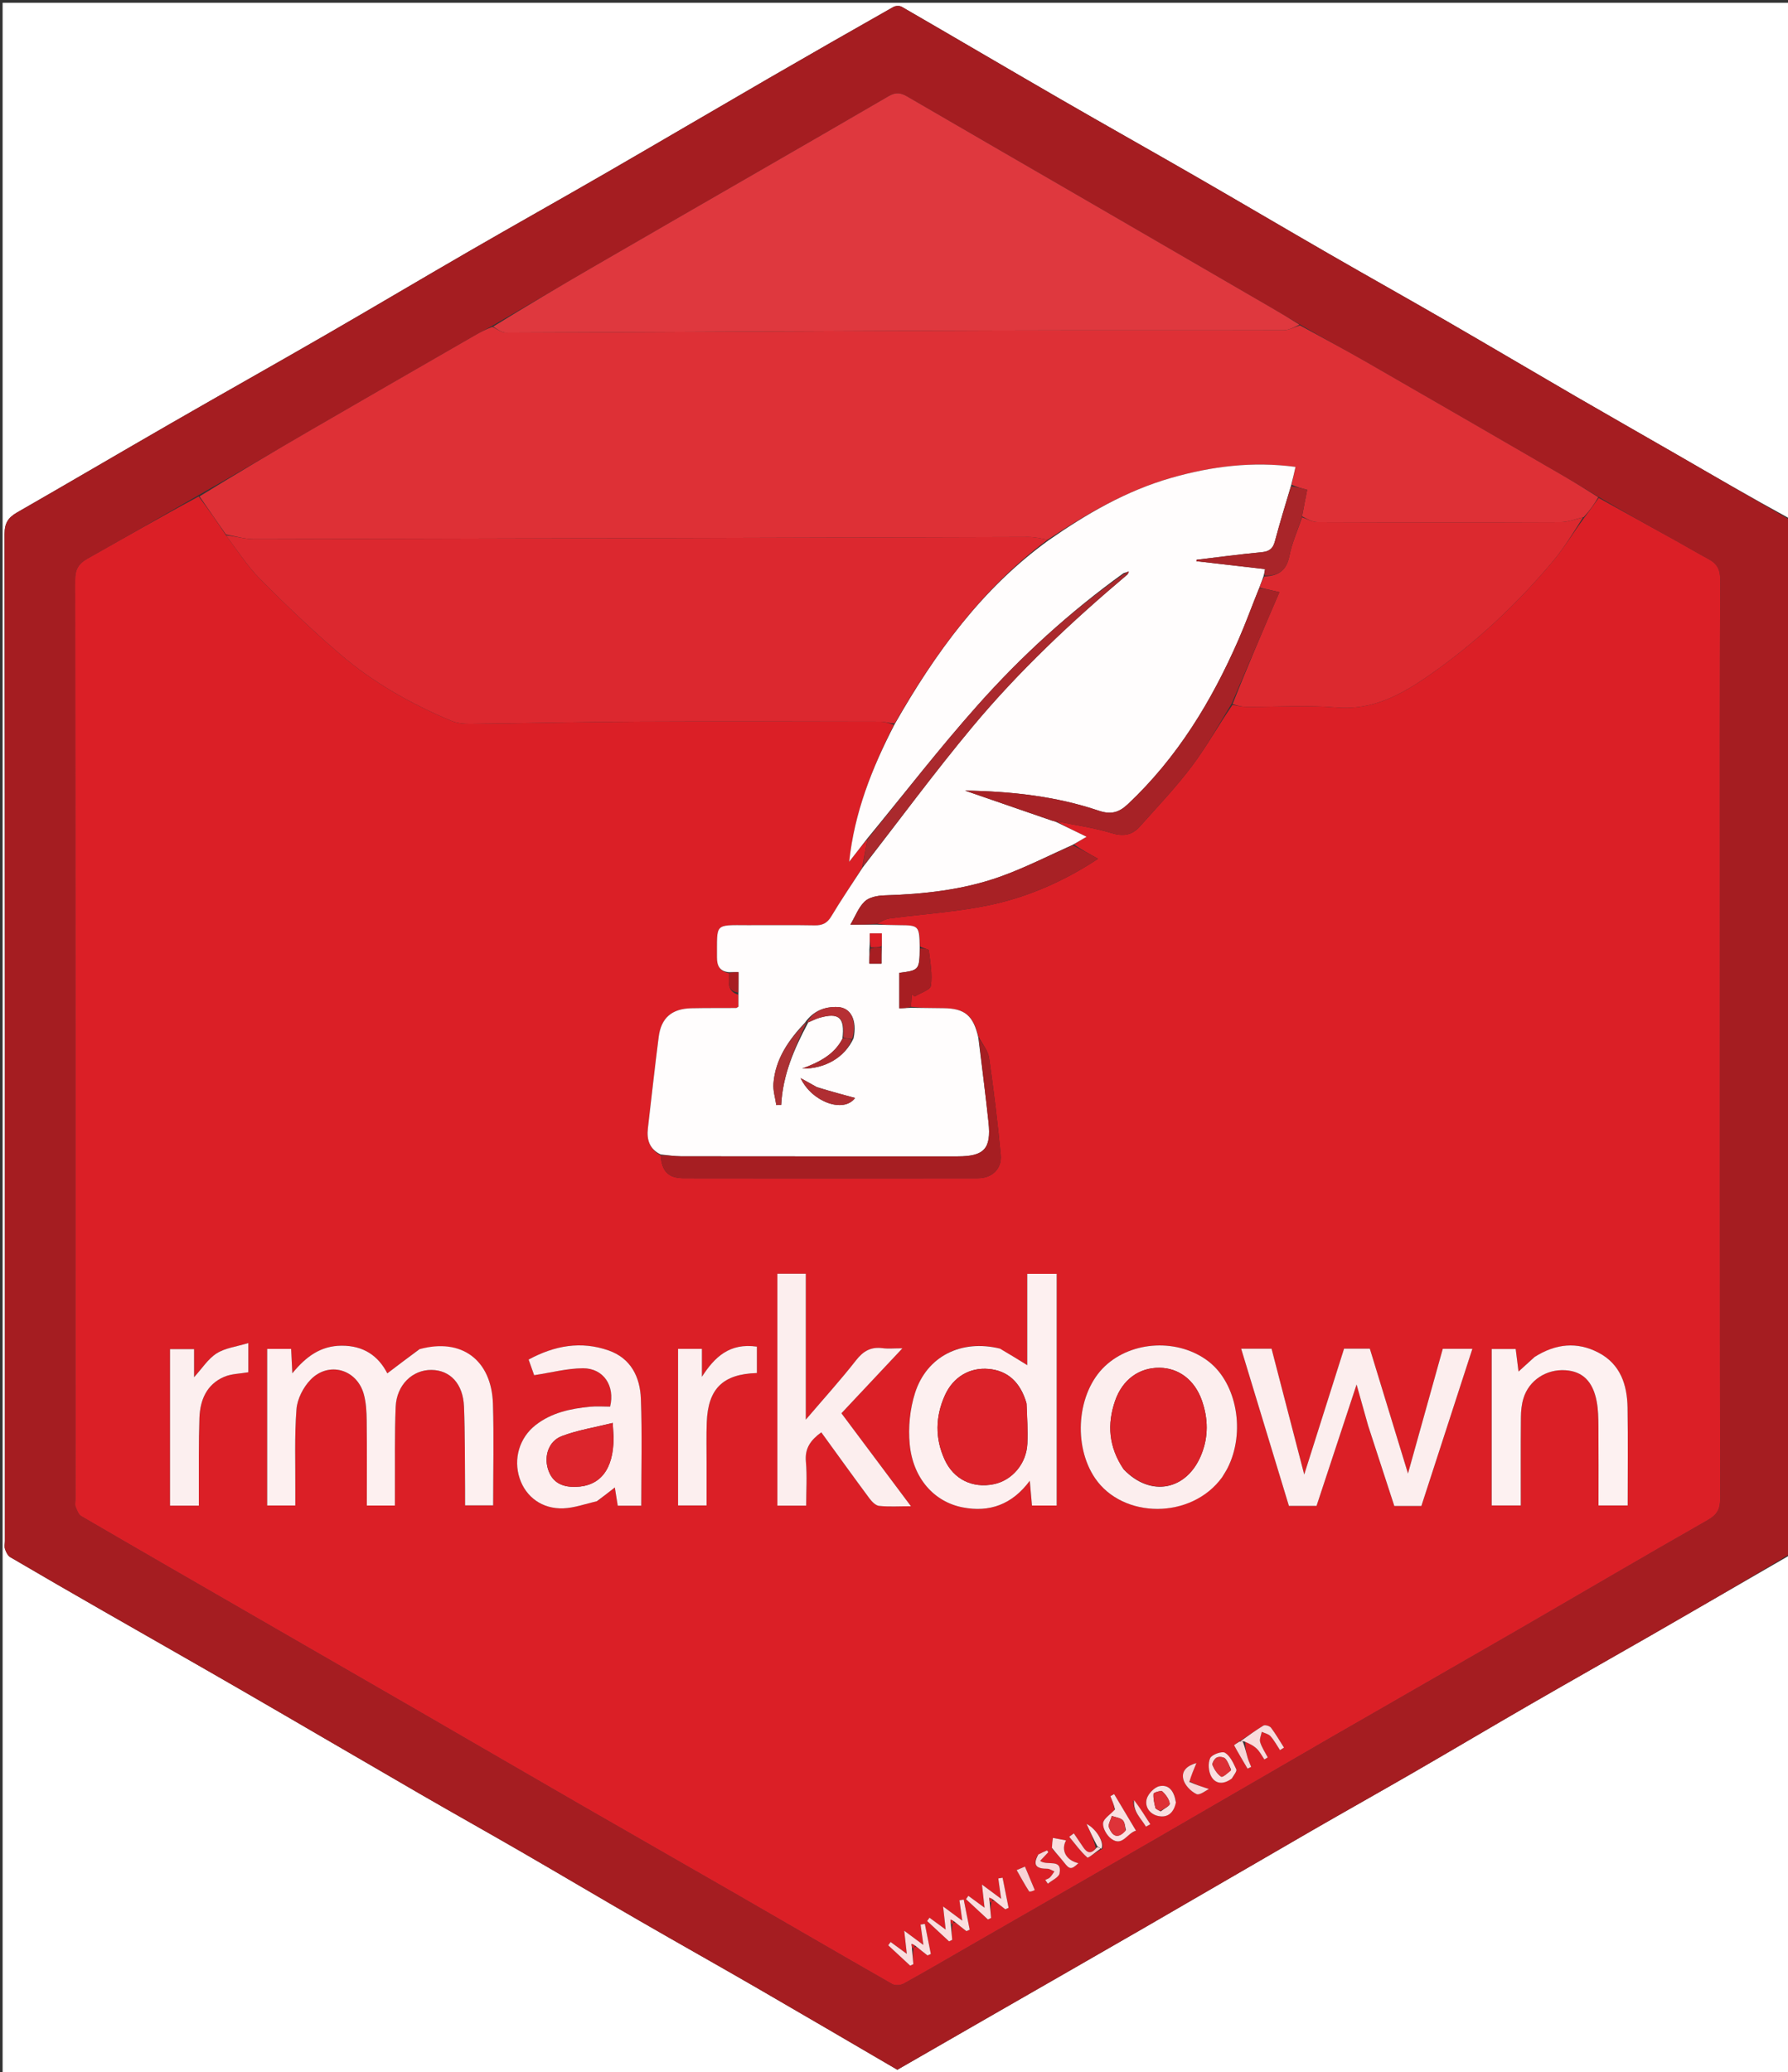 <svg version="1.1" id="Layer_1" xmlns="http://www.w3.org/2000/svg" xmlns:xlink="http://www.w3.org/1999/xlink" x="0px" y="0px"
	 width="100%" viewBox="0 0 736 853" enable-background="new 0 0 736 853" xml:space="preserve">
<rect x="0" y="0" width="736" height="853" fill="#333333" stroke="none"/>
<path fill="#FFFFFF" opacity="1" stroke="none" 
	d="
M737,640 
	C737,711.322 737,782.645 737,853.984 
	C491.715,853.984 246.431,853.984 1.073,853.984 
	C1.073,569.759 1.073,285.518 1.073,1.139 
	C246.333,1.139 491.667,1.139 737,1.139 
	C737,71.766 737,142.422 736.657,213.447 
	C720.911,204.882 705.522,195.924 690.101,187.02 
	C676.356,179.084 662.545,171.26 648.817,163.292 
	C631.025,152.964 613.325,142.475 595.514,132.181 
	C579.39,122.862 563.134,113.772 547.002,104.469 
	C528.622,93.87 510.35,83.087 491.967,72.495 
	C473.443,61.822 454.794,51.366 436.285,40.668 
	C414.549,28.104 392.915,15.364 371.181,2.796 
	C370.314,2.294 368.638,2.358 367.741,2.867 
	C350.554,12.615 333.396,22.414 316.297,32.314 
	C293.871,45.3 271.536,58.444 249.096,71.404 
	C230.584,82.097 211.93,92.545 193.421,103.241 
	C173.507,114.75 153.737,126.505 133.816,138 
	C112.774,150.141 91.593,162.039 70.539,174.159 
	C49.339,186.363 28.254,198.77 7.033,210.938 
	C3.419,213.01 1.869,215.273 1.874,219.744 
	C2.028,357.901 2,496.058 2,634.216 
	C2,635.382 1.717,636.647 2.076,637.69 
	C2.495,638.909 3.22,640.37 4.252,640.977 
	C16.959,648.443 29.733,655.795 42.517,663.13 
	C61.203,673.851 79.949,684.469 98.601,695.25 
	C123.423,709.598 148.156,724.097 172.971,738.457 
	C186.848,746.488 200.847,754.308 214.727,762.335 
	C230.852,771.659 246.871,781.166 263.001,790.481 
	C279.272,799.878 295.662,809.068 311.929,818.472 
	C331.138,829.576 350.27,840.812 369.371,851.953 
	C382.864,844.191 396.198,836.514 409.537,828.848 
	C429.901,817.145 450.291,805.488 470.629,793.74 
	C493.771,780.371 516.849,766.889 539.993,753.523 
	C553.878,745.505 567.872,737.676 581.752,729.65 
	C597.877,720.325 613.895,710.817 630.025,701.502 
	C646.296,692.105 662.669,682.885 678.958,673.52 
	C698.327,662.384 717.655,651.177 737,640 
z"/>
<path fill="#A51D21" opacity="1" stroke="none" 
	d="
M737,639.531 
	C717.655,651.177 698.327,662.384 678.958,673.52 
	C662.669,682.885 646.296,692.105 630.025,701.502 
	C613.895,710.817 597.877,720.325 581.752,729.65 
	C567.872,737.676 553.878,745.505 539.993,753.523 
	C516.849,766.889 493.771,780.371 470.629,793.74 
	C450.291,805.488 429.901,817.145 409.537,828.848 
	C396.198,836.514 382.864,844.191 369.371,851.953 
	C350.27,840.812 331.138,829.576 311.929,818.472 
	C295.662,809.068 279.272,799.878 263.001,790.481 
	C246.871,781.166 230.852,771.659 214.727,762.335 
	C200.847,754.308 186.848,746.488 172.971,738.457 
	C148.156,724.097 123.423,709.598 98.601,695.25 
	C79.949,684.469 61.203,673.851 42.517,663.13 
	C29.733,655.795 16.959,648.443 4.252,640.977 
	C3.22,640.37 2.495,638.909 2.076,637.69 
	C1.717,636.647 2,635.382 2,634.216 
	C2,496.058 2.028,357.901 1.874,219.744 
	C1.869,215.273 3.419,213.01 7.033,210.938 
	C28.254,198.77 49.339,186.363 70.539,174.159 
	C91.593,162.039 112.774,150.141 133.816,138 
	C153.737,126.505 173.507,114.75 193.421,103.241 
	C211.93,92.545 230.584,82.097 249.096,71.404 
	C271.536,58.444 293.871,45.3 316.297,32.314 
	C333.396,22.414 350.554,12.615 367.741,2.867 
	C368.638,2.358 370.314,2.294 371.181,2.796 
	C392.915,15.364 414.549,28.104 436.285,40.668 
	C454.794,51.366 473.443,61.822 491.967,72.495 
	C510.35,83.087 528.622,93.87 547.002,104.469 
	C563.134,113.772 579.39,122.862 595.514,132.181 
	C613.325,142.475 631.025,152.964 648.817,163.292 
	C662.545,171.26 676.356,179.084 690.101,187.02 
	C705.522,195.924 720.911,204.882 736.657,213.908 
	C737,355.688 737,497.375 737,639.531 
M202.354,134.263 
	C200.029,135.54 197.68,136.776 195.382,138.1 
	C172.704,151.169 150.008,164.207 127.371,177.348 
	C112.201,186.154 97.119,195.11 81.293,204.079 
	C66.159,212.749 51.06,221.481 35.865,230.043 
	C32.3,232.052 30.928,234.497 30.933,238.753 
	C31.061,364.906 31.037,491.06 31.037,617.213 
	C31.037,618.213 30.762,619.323 31.105,620.188 
	C31.664,621.599 32.303,623.406 33.468,624.086 
	C57.443,638.064 81.496,651.909 105.536,665.775 
	C128.135,678.811 150.747,691.826 173.337,704.879 
	C195.638,717.764 217.901,730.717 240.215,743.58 
	C261.093,755.615 282.035,767.538 302.915,779.57 
	C324.367,791.932 345.757,804.403 367.261,816.675 
	C368.448,817.353 370.725,817.199 371.982,816.504 
	C381.434,811.278 390.757,805.818 400.122,800.434 
	C425.048,786.104 449.994,771.812 474.894,757.439 
	C499.647,743.15 524.333,728.745 549.087,714.457 
	C573.987,700.086 598.962,685.845 623.854,671.459 
	C650.182,656.244 676.384,640.811 702.816,625.78 
	C706.721,623.56 708.074,621.348 708.066,616.915 
	C707.927,533.924 707.964,450.933 707.964,367.941 
	C707.964,324.779 707.894,281.616 708.076,238.455 
	C708.093,234.327 706.685,231.964 703.304,230.152 
	C698.91,227.796 694.619,225.251 690.262,222.826 
	C679.538,216.856 668.8,210.908 657.719,204.362 
	C652.598,201.297 647.513,198.168 642.349,195.177 
	C615.762,179.779 589.181,164.37 562.538,149.068 
	C553.483,143.868 544.256,138.969 534.725,133.349 
	C530.889,131.094 527.064,128.823 523.216,126.589 
	C499.251,112.674 475.287,98.758 451.311,84.862 
	C425.29,69.781 399.242,54.745 373.248,39.617 
	C370.67,38.116 368.533,37.989 365.89,39.531 
	C347.808,50.086 329.655,60.52 311.522,70.987 
	C288.933,84.027 266.319,97.025 243.757,110.111 
	C230.133,118.012 216.587,126.045 202.354,134.263 
z"/>
<path fill="#DB1F26" opacity="1" stroke="none" 
	d="
M658.068,204.951 
	C668.8,210.908 679.538,216.856 690.262,222.826 
	C694.619,225.251 698.91,227.796 703.304,230.152 
	C706.685,231.964 708.093,234.327 708.076,238.455 
	C707.894,281.616 707.964,324.779 707.964,367.941 
	C707.964,450.933 707.927,533.924 708.066,616.915 
	C708.074,621.348 706.721,623.56 702.816,625.78 
	C676.384,640.811 650.182,656.244 623.854,671.459 
	C598.962,685.845 573.987,700.086 549.087,714.457 
	C524.333,728.745 499.647,743.15 474.894,757.439 
	C449.994,771.812 425.048,786.104 400.122,800.434 
	C390.757,805.818 381.434,811.278 371.982,816.504 
	C370.725,817.199 368.448,817.353 367.261,816.675 
	C345.757,804.403 324.367,791.932 302.915,779.57 
	C282.035,767.538 261.093,755.615 240.215,743.58 
	C217.901,730.717 195.638,717.764 173.337,704.879 
	C150.747,691.826 128.135,678.811 105.536,665.775 
	C81.496,651.909 57.443,638.064 33.468,624.086 
	C32.303,623.406 31.664,621.599 31.105,620.188 
	C30.762,619.323 31.037,618.213 31.037,617.213 
	C31.037,491.06 31.061,364.906 30.933,238.753 
	C30.928,234.497 32.3,232.052 35.865,230.043 
	C51.06,221.481 66.159,212.749 81.785,204.356 
	C85.849,209.758 89.422,214.882 93.031,220.355 
	C97.754,226.679 101.923,233.169 107.237,238.52 
	C117.759,249.113 128.57,259.479 139.896,269.2 
	C153.553,280.922 169.164,289.732 185.752,296.699 
	C188.109,297.69 190.927,297.968 193.525,297.941 
	C216.625,297.709 239.723,297.157 262.823,297.042 
	C295.954,296.877 329.086,296.983 362.217,297.043 
	C364.153,297.047 366.089,297.672 367.975,298.359 
	C358.819,316.338 351.683,334.625 349.559,354.711 
	C352.061,351.499 354.563,348.287 357.048,345.482 
	C356.346,349.532 355.661,353.174 354.903,357.158 
	C350.585,364.06 346.179,370.523 342.169,377.224 
	C340.469,380.067 338.463,380.955 335.294,380.895 
	C326.142,380.721 316.984,380.858 307.828,380.828 
	C293.865,380.781 295.231,379.998 295.126,394.02 
	C295.1,397.548 296.256,399.823 300.024,400.582 
	C300.15,404.205 299.062,407.997 303.905,409.437 
	C303.977,411.478 303.977,413.076 303.977,414.362 
	C303.346,414.75 303.206,414.912 303.066,414.913 
	C296.912,414.951 290.757,414.891 284.606,415.02 
	C276.555,415.19 272.144,418.964 271.139,426.825 
	C269.538,439.348 268.157,451.9 266.695,464.441 
	C266.147,469.145 267.361,473.006 271.967,475.595 
	C272.451,482.217 275.124,484.951 281.506,484.962 
	C321.825,485.029 362.145,485.024 402.465,484.97 
	C408.415,484.962 412.468,481.125 411.918,475.306 
	C410.657,461.978 409.055,448.673 407.135,435.426 
	C406.705,432.463 404.398,429.773 402.755,426.653 
	C400.674,417.95 397.068,415.072 388.366,414.995 
	C383.9,414.955 379.435,414.886 374.976,414.41 
	C375.097,412.41 375.213,410.83 375.329,409.251 
	C375.717,409.563 376.105,409.875 376.494,410.187 
	C378.838,408.719 382.948,407.491 383.187,405.736 
	C383.832,401.003 382.94,396.032 382.324,391.198 
	C382.254,390.652 380.05,390.379 378.715,389.576 
	C378.43,381.056 378.226,380.871 370.265,380.824 
	C367.15,380.806 364.036,380.679 361.021,380.24 
	C362.854,379.243 364.542,378.263 366.329,378.026 
	C379.73,376.244 393.315,375.415 406.522,372.721 
	C422.638,369.435 437.705,362.916 451.99,353.489 
	C448.351,351.472 445.118,349.68 442.07,347.607 
	C443.778,346.448 445.302,345.568 447.26,344.438 
	C442.622,342.18 438.521,340.183 434.899,338.122 
	C442.788,339.621 450.342,340.712 457.557,342.916 
	C462.377,344.388 466.04,343.757 469.183,340.224 
	C476.444,332.064 484.016,324.117 490.578,315.417 
	C496.631,307.392 501.532,298.497 507.329,290.15 
	C509.508,290.543 511.297,290.961 513.088,290.969 
	C525.4,291.028 537.781,290.176 550.005,291.208 
	C565.328,292.502 577.248,285.715 588.891,277.56 
	C607.602,264.453 624.143,248.916 638.856,231.496 
	C643.72,225.738 647.647,219.19 652.304,212.849 
	C654.426,210.115 656.247,207.533 658.068,204.951 
M451.058,760.671 
	C449.073,763.524 447.401,762.634 445.822,760.253 
	C444.575,758.372 443.292,756.515 442.025,754.647 
	C441.392,755.113 440.758,755.579 440.125,756.045 
	C442.542,758.972 444.778,762.103 447.58,764.599 
	C447.982,764.957 451.115,762.247 453.721,761.037 
	C454.713,758.657 451.389,752.821 447.271,750.771 
	C448.876,754.272 450.186,757.129 451.058,760.671 
M512.688,716.551 
	C514.273,717.641 516.034,718.551 517.391,719.875 
	C518.64,721.095 519.455,722.759 520.461,724.227 
	C520.925,723.945 521.388,723.664 521.852,723.382 
	C520.773,721.304 519.403,719.315 518.728,717.113 
	C518.35,715.879 519.124,714.292 519.379,712.863 
	C520.601,713.436 522.15,713.718 522.975,714.645 
	C524.504,716.362 525.61,718.456 526.893,720.393 
	C527.439,720.044 527.985,719.695 528.531,719.347 
	C526.774,716.592 525.144,713.74 523.176,711.144 
	C522.636,710.431 520.726,709.886 520.061,710.287 
	C516.77,712.27 513.686,714.597 509.811,716.98 
	C509.179,717.48 507.937,718.312 508.003,718.432 
	C509.764,721.668 511.66,724.831 513.533,728.007 
	C514.034,727.77 514.535,727.534 515.036,727.297 
	C514.531,726.011 513.923,724.753 513.543,723.43 
	C512.933,721.304 512.473,719.134 512.688,716.551 
M409.316,782.415 
	C410.813,783.575 412.311,784.736 413.808,785.896 
	C414.26,785.697 414.712,785.498 415.164,785.298 
	C414.344,781.172 413.523,777.045 412.702,772.919 
	C412.113,773.012 411.523,773.105 410.934,773.198 
	C411.294,775.789 411.654,778.381 412.1,781.589 
	C409.499,779.658 407.368,778.076 404.21,775.732 
	C404.641,779.606 404.93,782.2 405.27,785.251 
	C402.75,783.402 400.681,781.884 398.612,780.365 
	C398.286,780.821 397.96,781.276 397.635,781.732 
	C400.645,784.523 403.656,787.314 406.667,790.104 
	C407.1,789.894 407.532,789.683 407.965,789.472 
	C407.783,787.47 407.601,785.469 408.106,782.827 
	C408.306,782.585 408.506,782.344 409.316,782.415 
M393.316,791.415 
	C394.813,792.575 396.311,793.736 397.808,794.896 
	C398.26,794.697 398.712,794.498 399.164,794.298 
	C398.344,790.172 397.523,786.045 396.702,781.919 
	C396.113,782.012 395.523,782.105 394.934,782.198 
	C395.294,784.789 395.654,787.381 396.1,790.589 
	C393.499,788.658 391.368,787.076 388.21,784.732 
	C388.641,788.606 388.93,791.2 389.27,794.251 
	C386.75,792.402 384.681,790.884 382.612,789.365 
	C382.286,789.821 381.96,790.277 381.635,790.732 
	C384.645,793.523 387.656,796.314 390.667,799.105 
	C391.1,798.897 391.533,798.69 391.966,798.483 
	C391.783,796.478 391.601,794.473 392.106,791.827 
	C392.306,791.585 392.506,791.344 393.316,791.415 
M377.316,801.415 
	C378.813,802.575 380.311,803.736 381.808,804.897 
	C382.26,804.697 382.712,804.498 383.164,804.298 
	C382.344,800.172 381.523,796.045 380.702,791.919 
	C380.113,792.012 379.523,792.105 378.934,792.198 
	C379.294,794.789 379.654,797.381 380.1,800.589 
	C377.499,798.658 375.368,797.076 372.21,794.732 
	C372.641,798.606 372.93,801.2 373.27,804.251 
	C370.75,802.402 368.681,800.884 366.611,799.366 
	C366.286,799.821 365.96,800.276 365.635,800.732 
	C368.645,803.523 371.656,806.314 374.667,809.105 
	C375.1,808.897 375.533,808.69 375.966,808.483 
	C375.783,806.478 375.601,804.473 376.106,801.827 
	C376.306,801.585 376.506,801.344 377.316,801.415 
M172.312,555.53 
	C168.054,558.76 163.796,561.991 159.43,565.303 
	C155.715,558.087 149.671,553.88 140.638,553.913 
	C131.976,553.944 125.907,558.437 120.331,565.287 
	C120.134,561.275 119.99,558.336 119.838,555.231 
	C116.301,555.231 113.053,555.231 109.978,555.231 
	C109.978,576.849 109.978,598.23 109.978,619.7 
	C114.056,619.7 117.61,619.7 121.554,619.7 
	C121.554,617.429 121.544,615.456 121.556,613.483 
	C121.626,602.326 121.182,591.128 122.042,580.032 
	C122.369,575.819 124.843,571.011 127.832,567.917 
	C135.271,560.217 146.92,563.573 149.76,573.888 
	C150.716,577.359 150.9,581.116 150.944,584.749 
	C151.086,596.36 150.997,607.974 150.997,619.715 
	C155.032,619.715 158.587,619.715 162.554,619.715 
	C162.554,617.461 162.544,615.49 162.556,613.519 
	C162.626,602.028 162.391,590.525 162.874,579.052 
	C163.254,570.049 169.791,563.8 177.636,563.886 
	C185.313,563.97 190.631,569.592 191.002,578.975 
	C191.449,590.284 191.327,601.616 191.442,612.938 
	C191.465,615.206 191.446,617.475 191.446,619.641 
	C195.698,619.641 199.264,619.641 202.993,619.641 
	C202.993,605.464 203.333,591.638 202.908,577.835 
	C202.353,559.768 189.947,550.595 172.312,555.53 
M563.281,587.218 
	C566.833,598.1 570.385,608.983 573.943,619.882 
	C577.746,619.882 581.224,619.882 585.086,619.882 
	C592.045,598.441 599.008,576.984 606.076,555.208 
	C601.889,555.208 598.114,555.208 593.894,555.208 
	C589.126,572.298 584.334,589.473 579.575,606.533 
	C574.348,589.43 569.114,572.303 563.869,555.141 
	C560.203,555.141 556.901,555.141 553.262,555.141 
	C547.889,572.115 542.528,589.053 536.863,606.95 
	C532.179,588.911 527.781,571.968 523.416,555.155 
	C519.008,555.155 515.199,555.155 510.901,555.155 
	C517.526,576.958 524.064,598.473 530.56,619.851 
	C534.608,619.851 538.085,619.851 541.933,619.851 
	C547.38,603.341 552.816,586.86 558.412,569.896 
	C560.05,575.725 561.557,581.087 563.281,587.218 
M411.196,555.012 
	C395.689,551.196 381.466,558.27 376.651,573.414 
	C374.548,580.029 373.813,587.553 374.47,594.474 
	C375.794,608.423 384.43,618.186 396.289,620.476 
	C407.248,622.592 416.568,619.391 423.898,609.497 
	C424.246,613.467 424.514,616.523 424.793,619.705 
	C428.48,619.705 431.874,619.705 434.966,619.705 
	C434.966,587.699 434.966,555.993 434.966,524.331 
	C430.672,524.331 426.946,524.331 422.853,524.331 
	C422.853,537.215 422.853,549.766 422.853,561.926 
	C419.151,559.639 415.565,557.424 411.196,555.012 
M319.992,544.5 
	C319.992,569.584 319.992,594.667 319.992,619.744 
	C324.218,619.744 327.809,619.744 331.851,619.744 
	C331.851,613.533 332.266,607.539 331.731,601.63 
	C331.226,596.059 333.772,592.702 338.073,589.577 
	C344.746,598.77 351.238,607.808 357.868,616.743 
	C358.858,618.078 360.42,619.703 361.857,619.853 
	C365.899,620.277 370.014,620.001 374.974,620.001 
	C365.09,606.784 355.766,594.316 346.353,581.73 
	C354.679,572.863 362.767,564.25 371.46,554.992 
	C367.958,554.992 365.599,555.242 363.313,554.94 
	C358.537,554.307 355.378,556.082 352.38,559.921 
	C346.085,567.981 339.193,575.575 331.692,584.362 
	C331.692,563.507 331.692,543.844 331.692,524.292 
	C327.468,524.292 323.874,524.292 319.992,524.292 
	C319.992,530.892 319.992,537.196 319.992,544.5 
M503.288,607.707 
	C503.965,606.564 504.709,605.455 505.309,604.272 
	C512.747,589.601 509.159,569.445 497.527,560.441 
	C485.187,550.889 466.011,551.759 454.796,562.38 
	C443.32,573.248 441.589,594.968 450.766,608.456 
	C462.201,625.262 490.464,625.488 503.288,607.707 
M246.07,617.766 
	C248.273,616.038 250.477,614.311 253.086,612.265 
	C253.51,614.912 253.889,617.282 254.287,619.775 
	C257.794,619.775 261.223,619.775 263.952,619.775 
	C263.952,604.948 264.348,590.343 263.805,575.773 
	C263.473,566.843 259.72,559.101 250.519,555.875 
	C239.184,551.901 228.345,553.82 217.599,559.623 
	C218.568,562.363 219.426,564.789 219.873,566.054 
	C227.031,564.972 233.502,563.229 239.979,563.204 
	C248.409,563.173 253.235,570.416 251.146,579.003 
	C248.443,579.003 245.607,578.772 242.821,579.047 
	C234.807,579.839 227.017,581.475 220.462,586.602 
	C213.797,591.816 211.233,600.543 213.92,608.572 
	C216.477,616.216 223.21,621.201 231.918,620.863 
	C236.434,620.688 240.894,619.042 246.07,617.766 
M631.38,558.8 
	C629.348,560.658 627.316,562.517 625.07,564.57 
	C624.662,561.298 624.282,558.256 623.909,555.274 
	C620.304,555.274 617.042,555.274 614.024,555.274 
	C614.024,576.935 614.024,598.316 614.024,619.672 
	C618.316,619.672 622.042,619.672 626.002,619.672 
	C626.002,607.368 625.942,595.392 626.049,583.417 
	C626.073,580.789 626.337,578.056 627.103,575.56 
	C629.386,568.126 636.532,563.497 644.396,564.015 
	C651.452,564.48 655.725,568.607 657.275,576.971 
	C657.876,580.213 657.943,583.583 657.967,586.897 
	C658.048,597.83 657.998,608.764 657.998,619.675 
	C662.312,619.675 666.039,619.675 670.002,619.675 
	C670.002,606.041 670.154,592.731 669.951,579.426 
	C669.806,569.973 667,561.502 658.013,556.791 
	C649.175,552.156 640.357,553.061 631.38,558.8 
M69.994,603.498 
	C69.994,608.92 69.994,614.342 69.994,619.744 
	C74.22,619.744 77.807,619.744 81.848,619.744 
	C81.848,617.702 81.84,615.914 81.849,614.126 
	C81.9,603.982 81.725,593.831 82.084,583.698 
	C82.345,576.353 84.995,569.855 92.252,566.737 
	C95.274,565.439 98.854,565.442 102.222,564.845 
	C102.222,561.391 102.222,557.823 102.222,552.835 
	C97.364,554.32 92.73,554.832 89.192,557.073 
	C85.635,559.327 83.17,563.302 79.887,566.894 
	C79.887,562.898 79.887,559.033 79.887,555.334 
	C76.077,555.334 72.835,555.334 69.994,555.334 
	C69.994,571.283 69.994,586.891 69.994,603.498 
M311.56,559.412 
	C311.56,557.679 311.56,555.945 311.56,554.298 
	C300.296,552.698 294.146,558.585 288.933,566.719 
	C288.933,562.956 288.933,559.193 288.933,555.219 
	C285.325,555.219 282.086,555.219 279.112,555.219 
	C279.112,576.927 279.112,598.409 279.112,619.664 
	C283.371,619.664 286.96,619.664 290.848,619.664 
	C290.848,613.693 290.842,608.059 290.849,602.425 
	C290.857,596.767 290.714,591.103 290.923,585.452 
	C291.436,571.635 297.529,565.59 311.56,565.163 
	C311.56,563.545 311.56,561.912 311.56,559.412 
M458.727,745.119 
	C457.065,746.903 454.216,748.588 454.059,750.496 
	C453.886,752.588 455.67,755.624 457.528,756.947 
	C462.083,760.192 463.955,754.533 467.606,753.538 
	C464.447,748.247 461.533,743.367 458.619,738.487 
	C458.108,738.775 457.598,739.063 457.087,739.352 
	C457.792,741.068 458.497,742.784 458.727,745.119 
M507.386,731.77 
	C507.934,730.586 509.244,729.051 508.889,728.283 
	C507.729,725.768 506.414,722.804 504.256,721.47 
	C503.022,720.707 498.827,722.207 498.137,723.695 
	C497.176,725.77 497.449,729.247 498.631,731.295 
	C500.461,734.469 503.754,734.579 507.386,731.77 
M484.049,741.541 
	C483.401,737.7 481.499,734.426 477.338,735.216 
	C475.224,735.617 472.564,738.375 472.01,740.542 
	C471.166,743.846 473.388,746.848 476.897,747.531 
	C480.73,748.277 483.158,746.133 484.049,741.541 
M427.14,763.617 
	C424.764,768.103 427.006,769.213 431.098,769.216 
	C432.076,769.216 433.054,769.928 434.032,770.313 
	C433.416,771.157 432.887,772.089 432.155,772.816 
	C431.673,773.296 430.899,773.481 430.255,773.798 
	C430.614,774.326 430.973,774.853 431.332,775.381 
	C433.008,773.968 435.859,772.763 436.15,771.107 
	C437.256,764.81 431.045,768.156 428.152,765.975 
	C429.431,764.618 430.474,763.512 431.517,762.405 
	C431.349,762.156 431.181,761.908 431.014,761.659 
	C429.896,762.137 428.778,762.615 427.14,763.617 
M433.116,760.991 
	C434.763,762.878 436.506,764.689 438.033,766.668 
	C440.269,769.565 441.026,769.654 443.91,766.921 
	C438.853,765.775 436.599,761.599 438.822,757.544 
	C437.118,757.223 435.406,756.9 433.41,756.523 
	C433.238,757.759 433.068,758.983 433.116,760.991 
M489.375,733.128 
	C490.377,730.741 491.379,728.354 492.486,725.714 
	C489.011,726.668 486.138,728.696 487.117,732.477 
	C487.734,734.864 490.213,737.399 492.509,738.48 
	C493.827,739.099 496.45,736.944 497.647,736.411 
	C494.746,735.454 492.254,734.632 489.375,733.128 
M425.796,777.627 
	C424.519,774.574 423.242,771.52 421.905,768.324 
	C421.245,768.602 420.008,769.124 418.485,769.766 
	C420.279,772.909 421.825,775.779 423.594,778.506 
	C423.809,778.838 425.221,778.395 425.796,777.627 
M466.465,741.05 
	C466.353,745.748 469.67,748.448 471.718,751.887 
	C472.315,751.553 472.911,751.219 473.508,750.885 
	C471.415,747.574 469.321,744.264 466.465,741.05 
z"/>
<path fill="#DE3036" opacity="1" stroke="none" 
	d="
M657.894,204.657 
	C656.247,207.533 654.426,210.115 651.905,212.855 
	C648.335,213.676 645.467,214.902 642.595,214.914 
	C609.164,215.048 575.733,215.037 542.302,214.911 
	C540.186,214.903 538.074,213.619 535.968,212.524 
	C536.662,208.685 537.349,205.251 538.078,201.606 
	C535.65,200.97 533.636,200.442 531.677,199.504 
	C532.224,196.886 532.716,194.678 533.272,192.182 
	C515.58,189.823 498.761,191.942 482.131,196.702 
	C463.658,201.989 447.346,211.454 431.293,222.139 
	C428.412,221.634 425.971,221.034 423.531,221.041 
	C317.185,221.327 210.839,221.688 104.493,221.914 
	C100.661,221.923 96.827,220.671 92.995,220.006 
	C89.422,214.882 85.849,209.758 82.137,204.316 
	C97.119,195.11 112.201,186.154 127.371,177.348 
	C150.008,164.207 172.704,151.169 195.382,138.1 
	C197.68,136.776 200.029,135.54 202.694,134.555 
	C204.768,135.565 206.504,136.915 208.236,136.909 
	C274.307,136.683 340.378,136.261 406.449,136.027 
	C447.083,135.883 487.717,136.033 528.351,135.912 
	C530.605,135.905 532.855,134.622 535.107,133.933 
	C544.256,138.969 553.483,143.868 562.538,149.068 
	C589.181,164.37 615.762,179.779 642.349,195.177 
	C647.513,198.168 652.598,201.297 657.894,204.657 
z"/>
<path fill="#DF383E" opacity="1" stroke="none" 
	d="
M534.916,133.641 
	C532.855,134.622 530.605,135.905 528.351,135.912 
	C487.717,136.033 447.083,135.883 406.449,136.027 
	C340.378,136.261 274.307,136.683 208.236,136.909 
	C206.504,136.915 204.768,135.565 203.02,134.433 
	C216.587,126.045 230.133,118.012 243.757,110.111 
	C266.319,97.025 288.933,84.027 311.522,70.987 
	C329.655,60.52 347.808,50.086 365.89,39.531 
	C368.533,37.989 370.67,38.116 373.248,39.617 
	C399.242,54.745 425.29,69.781 451.311,84.862 
	C475.287,98.758 499.251,112.674 523.216,126.589 
	C527.064,128.823 530.889,131.094 534.916,133.641 
z"/>
<path fill="#FFFDFD" opacity="1" stroke="none" 
	d="
M431.733,222.327 
	C447.346,211.454 463.658,201.989 482.131,196.702 
	C498.761,191.942 515.58,189.823 533.272,192.182 
	C532.716,194.678 532.224,196.886 531.463,199.785 
	C529.034,207.947 526.765,215.387 524.766,222.899 
	C523.953,225.953 522.334,227.027 519.226,227.316 
	C510.32,228.144 501.449,229.352 492.565,230.41 
	C492.531,230.608 492.497,230.806 492.463,231.003 
	C501.861,232.087 511.259,233.17 520.745,234.264 
	C520.528,235.389 520.377,236.172 520.069,237.294 
	C519.432,239.042 518.952,240.452 518.284,242.144 
	C515.354,249.373 512.819,256.41 509.831,263.25 
	C498.756,288.6 484.611,311.886 464.24,331.037 
	C460.509,334.544 457.219,335.371 452.253,333.692 
	C434.634,327.736 416.337,325.734 397.221,325.42 
	C409.506,329.653 421.22,333.689 433.213,337.867 
	C433.699,338.012 433.907,338.016 434.162,338.117 
	C434.208,338.213 434.42,338.186 434.42,338.186 
	C438.521,340.183 442.622,342.18 447.26,344.438 
	C445.302,345.568 443.778,346.448 441.721,347.66 
	C431.338,352.343 421.705,357.306 411.586,360.902 
	C396.278,366.341 380.213,368.056 364.001,368.56 
	C361.246,368.646 357.82,369.292 355.97,371.028 
	C353.443,373.4 352.13,377.065 350.046,380.602 
	C354.09,380.602 357.505,380.602 360.921,380.602 
	C364.036,380.679 367.15,380.806 370.265,380.824 
	C378.226,380.871 378.43,381.056 378.59,389.982 
	C378.421,399.338 378.421,399.338 370.195,400.456 
	C370.195,405.268 370.195,410.079 370.195,415.045 
	C372.029,414.963 373.499,414.897 374.97,414.83 
	C379.435,414.886 383.9,414.955 388.366,414.995 
	C397.068,415.072 400.674,417.95 402.71,427.102 
	C404.225,439.253 405.697,450.638 406.915,462.051 
	C408.064,472.816 405.085,475.996 394.285,475.998 
	C356.31,476.004 318.334,476.017 280.359,475.966 
	C277.559,475.962 274.76,475.468 271.96,475.202 
	C267.361,473.006 266.147,469.145 266.695,464.441 
	C268.157,451.9 269.538,439.348 271.139,426.825 
	C272.144,418.964 276.555,415.19 284.606,415.02 
	C290.757,414.891 296.912,414.951 303.066,414.913 
	C303.206,414.912 303.346,414.75 303.977,414.362 
	C303.977,413.076 303.977,411.478 303.978,408.989 
	C303.979,405.546 303.979,402.993 303.979,400.17 
	C302.472,400.17 301.251,400.17 300.03,400.17 
	C296.256,399.823 295.1,397.548 295.126,394.02 
	C295.231,379.998 293.865,380.781 307.828,380.828 
	C316.984,380.858 326.142,380.721 335.294,380.895 
	C338.463,380.955 340.469,380.067 342.169,377.224 
	C346.179,370.523 350.585,364.06 355.177,356.982 
	C370.405,337.33 384.787,317.779 400.298,299.169 
	C419.371,276.284 441.064,255.897 464.069,236.511 
	C464.436,235.986 464.551,235.617 464.666,235.247 
	C464.053,235.437 463.44,235.626 462.5,235.911 
	C440.285,251.898 420.397,270.103 402.471,290.241 
	C386.702,307.955 372.152,326.755 357.064,345.075 
	C354.563,348.287 352.061,351.499 349.559,354.711 
	C351.683,334.625 358.819,316.338 368.247,298.15 
	C385.026,268.645 404.348,242.102 431.733,222.327 
M362.98,389.097 
	C362.98,387.49 362.98,385.883 362.98,384.206 
	C361.04,384.206 359.517,384.206 358.053,384.206 
	C358.053,386.365 358.053,388.168 357.87,390.863 
	C357.87,392.778 357.87,394.694 357.87,396.658 
	C359.828,396.658 361.339,396.658 362.837,396.658 
	C362.837,394.206 362.837,392.09 362.98,389.097 
M346.747,427.589 
	C343.478,434.004 337.557,437.097 330.223,439.847 
	C339.718,440.005 347.912,435.041 351.355,427.348 
	C352.88,420.034 350.33,414.699 344.736,414.511 
	C339.509,414.335 334.816,416.032 331.369,420.92 
	C324.645,428.046 319.148,435.881 318.375,446 
	C318.152,448.91 319.121,451.911 319.544,454.87 
	C320.22,454.847 320.896,454.824 321.572,454.801 
	C322.18,442.59 326.882,431.716 332.707,420.853 
	C334.231,420.212 335.709,419.417 337.285,418.957 
	C345.242,416.631 347.869,418.812 346.747,427.589 
M336.195,447.444 
	C333.98,446.214 331.765,444.984 329.55,443.755 
	C334.215,453.685 347.335,458.315 351.969,451.944 
	C347.087,450.627 341.964,449.244 336.195,447.444 
z"/>
<path fill="#DC282F" opacity="1" stroke="none" 
	d="
M431.293,222.139 
	C404.348,242.102 385.026,268.645 368.297,297.799 
	C366.089,297.672 364.153,297.047 362.217,297.043 
	C329.086,296.983 295.954,296.877 262.823,297.042 
	C239.723,297.157 216.625,297.709 193.525,297.941 
	C190.927,297.968 188.109,297.69 185.752,296.699 
	C169.164,289.732 153.553,280.922 139.896,269.2 
	C128.57,259.479 117.759,249.113 107.237,238.52 
	C101.923,233.169 97.754,226.679 93.031,220.355 
	C96.827,220.671 100.661,221.923 104.493,221.914 
	C210.839,221.688 317.185,221.327 423.531,221.041 
	C425.971,221.034 428.412,221.634 431.293,222.139 
z"/>
<path fill="#DC292F" opacity="1" stroke="none" 
	d="
M518.471,241.862 
	C518.952,240.452 519.432,239.042 520.461,237.296 
	C526.554,236.999 529.601,234.617 530.748,228.83 
	C531.824,223.398 534.172,218.219 535.961,212.928 
	C538.074,213.619 540.186,214.903 542.302,214.911 
	C575.733,215.037 609.164,215.048 642.595,214.914 
	C645.467,214.902 648.335,213.676 651.604,213.009 
	C647.647,219.19 643.72,225.738 638.856,231.496 
	C624.143,248.916 607.602,264.453 588.891,277.56 
	C577.248,285.715 565.328,292.502 550.005,291.208 
	C537.781,290.176 525.4,291.028 513.088,290.969 
	C511.297,290.961 509.508,290.543 507.382,289.791 
	C513.545,274.166 520.044,259.066 526.64,243.736 
	C522.964,242.893 520.718,242.377 518.471,241.862 
z"/>
<path fill="#FDF0F0" opacity="1" stroke="none" 
	d="
M172.67,555.356 
	C189.947,550.595 202.353,559.768 202.908,577.835 
	C203.333,591.638 202.993,605.464 202.993,619.641 
	C199.264,619.641 195.698,619.641 191.446,619.641 
	C191.446,617.475 191.465,615.206 191.442,612.938 
	C191.327,601.616 191.449,590.284 191.002,578.975 
	C190.631,569.592 185.313,563.97 177.636,563.886 
	C169.791,563.8 163.254,570.049 162.874,579.052 
	C162.391,590.525 162.626,602.028 162.556,613.519 
	C162.544,615.49 162.554,617.461 162.554,619.715 
	C158.587,619.715 155.032,619.715 150.997,619.715 
	C150.997,607.974 151.086,596.36 150.944,584.749 
	C150.9,581.116 150.716,577.359 149.76,573.888 
	C146.92,563.573 135.271,560.217 127.832,567.917 
	C124.843,571.011 122.369,575.819 122.042,580.032 
	C121.182,591.128 121.626,602.326 121.556,613.483 
	C121.544,615.456 121.554,617.429 121.554,619.7 
	C117.61,619.7 114.056,619.7 109.978,619.7 
	C109.978,598.23 109.978,576.849 109.978,555.231 
	C113.053,555.231 116.301,555.231 119.838,555.231 
	C119.99,558.336 120.134,561.275 120.331,565.287 
	C125.907,558.437 131.976,553.944 140.638,553.913 
	C149.671,553.88 155.715,558.087 159.43,565.303 
	C163.796,561.991 168.054,558.76 172.67,555.356 
z"/>
<path fill="#FCEEEE" opacity="1" stroke="none" 
	d="
M563.173,586.833 
	C561.557,581.087 560.05,575.725 558.412,569.896 
	C552.816,586.86 547.38,603.341 541.933,619.851 
	C538.085,619.851 534.608,619.851 530.56,619.851 
	C524.064,598.473 517.526,576.958 510.901,555.155 
	C515.199,555.155 519.008,555.155 523.416,555.155 
	C527.781,571.968 532.179,588.911 536.863,606.95 
	C542.528,589.053 547.889,572.115 553.262,555.141 
	C556.901,555.141 560.203,555.141 563.869,555.141 
	C569.114,572.303 574.348,589.43 579.575,606.533 
	C584.334,589.473 589.126,572.298 593.894,555.208 
	C598.114,555.208 601.889,555.208 606.076,555.208 
	C599.008,576.984 592.045,598.441 585.086,619.882 
	C581.224,619.882 577.746,619.882 573.943,619.882 
	C570.385,608.983 566.833,598.1 563.173,586.833 
z"/>
<path fill="#FDF0F0" opacity="1" stroke="none" 
	d="
M411.587,555.11 
	C415.565,557.424 419.151,559.639 422.853,561.926 
	C422.853,549.766 422.853,537.215 422.853,524.331 
	C426.946,524.331 430.672,524.331 434.966,524.331 
	C434.966,555.993 434.966,587.699 434.966,619.705 
	C431.874,619.705 428.48,619.705 424.793,619.705 
	C424.514,616.523 424.246,613.467 423.898,609.497 
	C416.568,619.391 407.248,622.592 396.289,620.476 
	C384.43,618.186 375.794,608.423 374.47,594.474 
	C373.813,587.553 374.548,580.029 376.651,573.414 
	C381.466,558.27 395.689,551.196 411.587,555.11 
M422.489,577.414 
	C419.966,568.843 414.759,564.177 406.94,563.48 
	C399.215,562.792 392.379,566.745 388.972,574.295 
	C385.015,583.062 384.811,592.012 388.854,600.825 
	C392.568,608.919 400.269,612.677 408.984,610.937 
	C416.619,609.413 422.552,602.486 422.895,594.188 
	C423.115,588.883 422.809,583.555 422.489,577.414 
z"/>
<path fill="#FCEEEE" opacity="1" stroke="none" 
	d="
M319.992,544 
	C319.992,537.196 319.992,530.892 319.992,524.292 
	C323.874,524.292 327.468,524.292 331.692,524.292 
	C331.692,543.844 331.692,563.507 331.692,584.362 
	C339.193,575.575 346.085,567.981 352.38,559.921 
	C355.378,556.082 358.537,554.307 363.313,554.94 
	C365.599,555.242 367.958,554.992 371.46,554.992 
	C362.767,564.25 354.679,572.863 346.353,581.73 
	C355.766,594.316 365.09,606.784 374.974,620.001 
	C370.014,620.001 365.899,620.277 361.857,619.853 
	C360.42,619.703 358.858,618.078 357.868,616.743 
	C351.238,607.808 344.746,598.77 338.073,589.577 
	C333.772,592.702 331.226,596.059 331.731,601.63 
	C332.266,607.539 331.851,613.533 331.851,619.744 
	C327.809,619.744 324.218,619.744 319.992,619.744 
	C319.992,594.667 319.992,569.584 319.992,544 
z"/>
<path fill="#FCEEEE" opacity="1" stroke="none" 
	d="
M503.098,608.016 
	C490.464,625.488 462.201,625.262 450.766,608.456 
	C441.589,594.968 443.32,573.248 454.796,562.38 
	C466.011,551.759 485.187,550.889 497.527,560.441 
	C509.159,569.445 512.747,589.601 505.309,604.272 
	C504.709,605.455 503.965,606.564 503.098,608.016 
M462.574,604.844 
	C473.549,616.371 488.481,613.579 494.488,598.81 
	C497.501,591.403 497.346,583.856 494.709,576.391 
	C491.755,568.028 485.204,563.088 477.309,563.005 
	C468.873,562.915 462.023,567.889 459.011,576.597 
	C455.665,586.271 456.353,595.577 462.574,604.844 
z"/>
<path fill="#FDEFEF" opacity="1" stroke="none" 
	d="
M245.724,617.913 
	C240.894,619.042 236.434,620.688 231.918,620.863 
	C223.21,621.201 216.477,616.216 213.92,608.572 
	C211.233,600.543 213.797,591.816 220.462,586.602 
	C227.017,581.475 234.807,579.839 242.821,579.047 
	C245.607,578.772 248.443,579.003 251.146,579.003 
	C253.235,570.416 248.409,563.173 239.979,563.204 
	C233.502,563.229 227.031,564.972 219.873,566.054 
	C219.426,564.789 218.568,562.363 217.599,559.623 
	C228.345,553.82 239.184,551.901 250.519,555.875 
	C259.72,559.101 263.473,566.843 263.805,575.773 
	C264.348,590.343 263.952,604.948 263.952,619.775 
	C261.223,619.775 257.794,619.775 254.287,619.775 
	C253.889,617.282 253.51,614.912 253.086,612.265 
	C250.477,614.311 248.273,616.038 245.724,617.913 
M252.571,591.582 
	C252.487,590.136 252.402,588.69 252.227,585.716 
	C244.782,587.567 237.74,588.66 231.227,591.141 
	C225.864,593.184 223.935,599.239 225.522,604.55 
	C227.082,609.768 230.782,612.184 236.968,612.021 
	C247.071,611.756 252.547,604.898 252.571,591.582 
z"/>
<path fill="#FDF1F1" opacity="1" stroke="none" 
	d="
M631.668,558.576 
	C640.357,553.061 649.175,552.156 658.013,556.791 
	C667,561.502 669.806,569.973 669.951,579.426 
	C670.154,592.731 670.002,606.041 670.002,619.675 
	C666.039,619.675 662.312,619.675 657.998,619.675 
	C657.998,608.764 658.048,597.83 657.967,586.897 
	C657.943,583.583 657.876,580.213 657.275,576.971 
	C655.725,568.607 651.452,564.48 644.396,564.015 
	C636.532,563.497 629.386,568.126 627.103,575.56 
	C626.337,578.056 626.073,580.789 626.049,583.417 
	C625.942,595.392 626.002,607.368 626.002,619.672 
	C622.042,619.672 618.316,619.672 614.024,619.672 
	C614.024,598.316 614.024,576.935 614.024,555.274 
	C617.042,555.274 620.304,555.274 623.909,555.274 
	C624.282,558.256 624.662,561.298 625.07,564.57 
	C627.316,562.517 629.348,560.658 631.668,558.576 
z"/>
<path fill="#A72226" opacity="1" stroke="none" 
	d="
M518.284,242.144 
	C520.718,242.377 522.964,242.893 526.64,243.736 
	C520.044,259.066 513.545,274.166 506.993,289.626 
	C501.532,298.497 496.631,307.392 490.578,315.417 
	C484.016,324.117 476.444,332.064 469.183,340.224 
	C466.04,343.757 462.377,344.388 457.557,342.916 
	C450.342,340.712 442.788,339.621 434.899,338.122 
	C434.42,338.186 434.208,338.213 434.07,337.936 
	C433.599,337.681 433.267,337.703 432.934,337.725 
	C421.22,333.689 409.506,329.653 397.221,325.42 
	C416.337,325.734 434.634,327.736 452.253,333.692 
	C457.219,335.371 460.509,334.544 464.24,331.037 
	C484.611,311.886 498.756,288.6 509.831,263.25 
	C512.819,256.41 515.354,249.373 518.284,242.144 
z"/>
<path fill="#A61E22" opacity="1" stroke="none" 
	d="
M271.967,475.595 
	C274.76,475.468 277.559,475.962 280.359,475.966 
	C318.334,476.017 356.31,476.004 394.285,475.998 
	C405.085,475.996 408.064,472.816 406.915,462.051 
	C405.697,450.638 404.225,439.253 402.909,427.407 
	C404.398,429.773 406.705,432.463 407.135,435.426 
	C409.055,448.673 410.657,461.978 411.918,475.306 
	C412.468,481.125 408.415,484.962 402.465,484.97 
	C362.145,485.024 321.825,485.029 281.506,484.962 
	C275.124,484.951 272.451,482.217 271.967,475.595 
z"/>
<path fill="#FCEFEF" opacity="1" stroke="none" 
	d="
M69.994,602.999 
	C69.994,586.891 69.994,571.283 69.994,555.334 
	C72.835,555.334 76.077,555.334 79.887,555.334 
	C79.887,559.033 79.887,562.898 79.887,566.894 
	C83.17,563.302 85.635,559.327 89.192,557.073 
	C92.73,554.832 97.364,554.32 102.222,552.835 
	C102.222,557.823 102.222,561.391 102.222,564.845 
	C98.854,565.442 95.274,565.439 92.252,566.737 
	C84.995,569.855 82.345,576.353 82.084,583.698 
	C81.725,593.831 81.9,603.982 81.849,614.126 
	C81.84,615.914 81.848,617.702 81.848,619.744 
	C77.807,619.744 74.22,619.744 69.994,619.744 
	C69.994,614.342 69.994,608.92 69.994,602.999 
z"/>
<path fill="#FCEFEF" opacity="1" stroke="none" 
	d="
M311.56,559.845 
	C311.56,561.912 311.56,563.545 311.56,565.163 
	C297.529,565.59 291.436,571.635 290.923,585.452 
	C290.714,591.103 290.857,596.767 290.849,602.425 
	C290.842,608.059 290.848,613.693 290.848,619.664 
	C286.96,619.664 283.371,619.664 279.112,619.664 
	C279.112,598.409 279.112,576.927 279.112,555.219 
	C282.086,555.219 285.325,555.219 288.933,555.219 
	C288.933,559.193 288.933,562.956 288.933,566.719 
	C294.146,558.585 300.296,552.698 311.56,554.298 
	C311.56,555.945 311.56,557.679 311.56,559.845 
z"/>
<path fill="#A82125" opacity="1" stroke="none" 
	d="
M361.021,380.24 
	C357.505,380.602 354.09,380.602 350.046,380.602 
	C352.13,377.065 353.443,373.4 355.97,371.028 
	C357.82,369.292 361.246,368.646 364.001,368.56 
	C380.213,368.056 396.278,366.341 411.586,360.902 
	C421.705,357.306 431.338,352.343 441.537,347.94 
	C445.118,349.68 448.351,351.472 451.99,353.489 
	C437.705,362.916 422.638,369.435 406.522,372.721 
	C393.315,375.415 379.73,376.244 366.329,378.026 
	C364.542,378.263 362.854,379.243 361.021,380.24 
z"/>
<path fill="#AA292D" opacity="1" stroke="none" 
	d="
M463.816,236.666 
	C441.064,255.897 419.371,276.284 400.298,299.169 
	C384.787,317.779 370.405,337.33 355.249,356.64 
	C355.661,353.174 356.346,349.532 357.048,345.482 
	C372.152,326.755 386.702,307.955 402.471,290.241 
	C420.397,270.103 440.285,251.898 462.737,236.135 
	C463.473,236.398 463.644,236.532 463.816,236.666 
z"/>
<path fill="#A71E22" opacity="1" stroke="none" 
	d="
M374.976,414.41 
	C373.499,414.897 372.029,414.963 370.195,415.045 
	C370.195,410.079 370.195,405.268 370.195,400.456 
	C378.421,399.338 378.421,399.338 378.71,390.385 
	C380.05,390.379 382.254,390.652 382.324,391.198 
	C382.94,396.032 383.832,401.003 383.187,405.736 
	C382.948,407.491 378.838,408.719 376.494,410.187 
	C376.105,409.875 375.717,409.563 375.329,409.251 
	C375.213,410.83 375.097,412.41 374.976,414.41 
z"/>
<path fill="#FADEDF" opacity="1" stroke="none" 
	d="
M375.418,802.468 
	C375.601,804.473 375.783,806.478 375.966,808.483 
	C375.533,808.69 375.1,808.897 374.667,809.105 
	C371.656,806.314 368.645,803.523 365.635,800.732 
	C365.96,800.276 366.286,799.821 366.611,799.366 
	C368.681,800.884 370.75,802.402 373.27,804.251 
	C372.93,801.2 372.641,798.606 372.21,794.732 
	C375.368,797.076 377.499,798.658 380.1,800.589 
	C379.654,797.381 379.294,794.789 378.934,792.198 
	C379.523,792.105 380.113,792.012 380.702,791.919 
	C381.523,796.045 382.344,800.172 383.164,804.298 
	C382.712,804.498 382.26,804.697 381.808,804.897 
	C380.311,803.736 378.813,802.575 376.868,800.98 
	C376.021,800.418 375.623,800.29 375.225,800.162 
	C375.29,800.931 375.354,801.699 375.418,802.468 
z"/>
<path fill="#FADEDF" opacity="1" stroke="none" 
	d="
M391.418,792.468 
	C391.601,794.473 391.783,796.478 391.966,798.483 
	C391.533,798.69 391.1,798.897 390.667,799.105 
	C387.656,796.314 384.645,793.523 381.635,790.732 
	C381.96,790.277 382.286,789.821 382.612,789.365 
	C384.681,790.884 386.75,792.402 389.27,794.251 
	C388.93,791.2 388.641,788.606 388.21,784.732 
	C391.368,787.076 393.499,788.658 396.1,790.589 
	C395.654,787.381 395.294,784.789 394.934,782.198 
	C395.523,782.105 396.113,782.012 396.702,781.919 
	C397.523,786.045 398.344,790.172 399.164,794.298 
	C398.712,794.498 398.26,794.697 397.808,794.896 
	C396.311,793.736 394.813,792.575 392.868,790.98 
	C392.021,790.418 391.623,790.29 391.225,790.162 
	C391.29,790.931 391.354,791.699 391.418,792.468 
z"/>
<path fill="#FADEDF" opacity="1" stroke="none" 
	d="
M407.418,783.468 
	C407.601,785.469 407.783,787.47 407.965,789.472 
	C407.532,789.683 407.1,789.894 406.667,790.104 
	C403.656,787.314 400.645,784.523 397.635,781.732 
	C397.96,781.276 398.286,780.821 398.612,780.365 
	C400.681,781.884 402.75,783.402 405.27,785.251 
	C404.93,782.2 404.641,779.606 404.21,775.732 
	C407.368,778.076 409.499,779.658 412.1,781.589 
	C411.654,778.381 411.294,775.789 410.934,773.198 
	C411.523,773.105 412.113,773.012 412.702,772.919 
	C413.523,777.045 414.344,781.172 415.164,785.298 
	C414.712,785.498 414.26,785.697 413.808,785.896 
	C412.311,784.736 410.813,783.575 408.868,781.98 
	C408.021,781.418 407.623,781.29 407.225,781.162 
	C407.29,781.931 407.354,782.699 407.418,783.468 
z"/>
<path fill="#FAE1E2" opacity="1" stroke="none" 
	d="
M458.965,744.81 
	C458.497,742.784 457.792,741.068 457.087,739.352 
	C457.598,739.063 458.108,738.775 458.619,738.487 
	C461.533,743.367 464.447,748.247 467.606,753.538 
	C463.955,754.533 462.083,760.192 457.528,756.947 
	C455.67,755.624 453.886,752.588 454.059,750.496 
	C454.216,748.588 457.065,746.903 458.965,744.81 
M463.472,753.241 
	C463.055,751.859 463.033,750.051 462.119,749.206 
	C461.034,748.202 459.182,748.026 457.662,747.492 
	C457.227,749.094 456.025,750.995 456.51,752.24 
	C457.719,755.348 459.862,757.483 463.472,753.241 
z"/>
<path fill="#F9DBDC" opacity="1" stroke="none" 
	d="
M510.529,716.802 
	C513.686,714.597 516.77,712.27 520.061,710.287 
	C520.726,709.886 522.636,710.431 523.176,711.144 
	C525.144,713.74 526.774,716.592 528.531,719.347 
	C527.985,719.695 527.439,720.044 526.893,720.393 
	C525.61,718.456 524.504,716.362 522.975,714.645 
	C522.15,713.718 520.601,713.436 519.379,712.863 
	C519.124,714.292 518.35,715.879 518.728,717.113 
	C519.403,719.315 520.773,721.304 521.852,723.382 
	C521.388,723.664 520.925,723.945 520.461,724.227 
	C519.455,722.759 518.64,721.095 517.391,719.875 
	C516.034,718.551 514.273,717.641 511.962,716.731 
	C511.001,716.875 510.765,716.839 510.529,716.802 
z"/>
<path fill="#FAE0E1" opacity="1" stroke="none" 
	d="
M507.102,732.028 
	C503.754,734.579 500.461,734.469 498.631,731.295 
	C497.449,729.247 497.176,725.77 498.137,723.695 
	C498.827,722.207 503.022,720.707 504.256,721.47 
	C506.414,722.804 507.729,725.768 508.889,728.283 
	C509.244,729.051 507.934,730.586 507.102,732.028 
M506.759,728.404 
	C505.976,726.856 505.457,725.054 504.307,723.858 
	C503.65,723.175 501.709,722.998 500.815,723.474 
	C499.905,723.957 498.831,725.826 499.13,726.555 
	C499.872,728.366 501.107,730.232 502.671,731.314 
	C503.238,731.706 505.303,729.931 506.759,728.404 
z"/>
<path fill="#FAE0E1" opacity="1" stroke="none" 
	d="
M484.038,741.933 
	C483.158,746.133 480.73,748.277 476.897,747.531 
	C473.388,746.848 471.166,743.846 472.01,740.542 
	C472.564,738.375 475.224,735.617 477.338,735.216 
	C481.499,734.426 483.401,737.7 484.038,741.933 
M477.776,745.615 
	C479.104,744.542 481.622,743.318 481.509,742.428 
	C481.278,740.606 479.875,738.701 478.444,737.385 
	C477.914,736.897 474.87,737.876 474.833,738.338 
	C474.677,740.244 475.147,742.229 475.592,744.137 
	C475.704,744.616 476.581,744.915 477.776,745.615 
z"/>
<path fill="#F9D7D9" opacity="1" stroke="none" 
	d="
M427.4,763.355 
	C428.778,762.615 429.896,762.137 431.014,761.659 
	C431.181,761.908 431.349,762.156 431.517,762.405 
	C430.474,763.512 429.431,764.618 428.152,765.975 
	C431.045,768.156 437.256,764.81 436.15,771.107 
	C435.859,772.763 433.008,773.968 431.332,775.381 
	C430.973,774.853 430.614,774.326 430.255,773.798 
	C430.899,773.481 431.673,773.296 432.155,772.816 
	C432.887,772.089 433.416,771.157 434.032,770.313 
	C433.054,769.928 432.076,769.216 431.098,769.216 
	C427.006,769.213 424.764,768.103 427.4,763.355 
z"/>
<path fill="#FADEDF" opacity="1" stroke="none" 
	d="
M433.007,760.6 
	C433.068,758.983 433.238,757.759 433.41,756.523 
	C435.406,756.9 437.118,757.223 438.822,757.544 
	C436.599,761.599 438.853,765.775 443.91,766.921 
	C441.026,769.654 440.269,769.565 438.033,766.668 
	C436.506,764.689 434.763,762.878 433.007,760.6 
z"/>
<path fill="#F8D6D7" opacity="1" stroke="none" 
	d="
M489.568,733.469 
	C492.254,734.632 494.746,735.454 497.647,736.411 
	C496.45,736.944 493.827,739.099 492.509,738.48 
	C490.213,737.399 487.734,734.864 487.117,732.477 
	C486.138,728.696 489.011,726.668 492.486,725.714 
	C491.379,728.354 490.377,730.741 489.568,733.469 
z"/>
<path fill="#F8D6D7" opacity="1" stroke="none" 
	d="
M452.984,760.958 
	C451.115,762.247 447.982,764.957 447.58,764.599 
	C444.778,762.103 442.542,758.972 440.125,756.045 
	C440.758,755.579 441.392,755.113 442.025,754.647 
	C443.292,756.515 444.575,758.372 445.822,760.253 
	C447.401,762.634 449.073,763.524 451.514,760.356 
	C452.309,760.347 452.646,760.652 452.984,760.958 
z"/>
<path fill="#F8D2D4" opacity="1" stroke="none" 
	d="
M425.937,777.969 
	C425.221,778.395 423.809,778.838 423.594,778.506 
	C421.825,775.779 420.279,772.909 418.485,769.766 
	C420.008,769.124 421.245,768.602 421.905,768.324 
	C423.242,771.52 424.519,774.574 425.937,777.969 
z"/>
<path fill="#F8D6D7" opacity="1" stroke="none" 
	d="
M510.17,716.891 
	C510.765,716.839 511.001,716.875 511.593,716.947 
	C512.473,719.134 512.933,721.304 513.543,723.43 
	C513.923,724.753 514.531,726.011 515.036,727.297 
	C514.535,727.534 514.034,727.77 513.533,728.007 
	C511.66,724.831 509.764,721.668 508.003,718.432 
	C507.937,718.312 509.179,717.48 510.17,716.891 
z"/>
<path fill="#A71E22" opacity="1" stroke="none" 
	d="
M300.024,400.582 
	C301.251,400.17 302.472,400.17 303.979,400.17 
	C303.979,402.993 303.979,405.546 303.906,408.547 
	C299.062,407.997 300.15,404.205 300.024,400.582 
z"/>
<path fill="#FAE1E2" opacity="1" stroke="none" 
	d="
M453.353,760.997 
	C452.646,760.652 452.309,760.347 451.734,760.013 
	C450.186,757.129 448.876,754.272 447.271,750.771 
	C451.389,752.821 454.713,758.657 453.353,760.997 
z"/>
<path fill="#F9DBDC" opacity="1" stroke="none" 
	d="
M466.846,741.002 
	C469.321,744.264 471.415,747.574 473.508,750.885 
	C472.911,751.219 472.315,751.553 471.718,751.887 
	C469.67,748.448 466.353,745.748 466.846,741.002 
z"/>
<path fill="#A92529" opacity="1" stroke="none" 
	d="
M535.968,212.524 
	C534.172,218.219 531.824,223.398 530.748,228.83 
	C529.601,234.617 526.554,236.999 520.618,236.958 
	C520.377,236.172 520.528,235.389 520.745,234.264 
	C511.259,233.17 501.861,232.087 492.463,231.003 
	C492.497,230.806 492.531,230.608 492.565,230.41 
	C501.449,229.352 510.32,228.144 519.226,227.316 
	C522.334,227.027 523.953,225.953 524.766,222.899 
	C526.765,215.387 529.034,207.947 531.408,200.196 
	C533.636,200.442 535.65,200.97 538.078,201.606 
	C537.349,205.251 536.662,208.685 535.968,212.524 
z"/>
<path fill="#AD3134" opacity="1" stroke="none" 
	d="
M331.962,420.966 
	C326.882,431.716 322.18,442.59 321.572,454.801 
	C320.896,454.824 320.22,454.847 319.544,454.87 
	C319.121,451.911 318.152,448.91 318.375,446 
	C319.148,435.881 324.645,428.046 331.69,420.963 
	C332.011,421.006 331.962,420.966 331.962,420.966 
z"/>
<path fill="#B63034" opacity="1" stroke="none" 
	d="
M347.121,427.017 
	C347.869,418.812 345.242,416.631 337.285,418.957 
	C335.709,419.417 334.231,420.212 332.334,420.91 
	C331.962,420.966 332.011,421.006 332.034,421.028 
	C334.816,416.032 339.509,414.335 344.736,414.511 
	C350.33,414.699 352.88,420.034 350.814,427.645 
	C349.222,427.633 348.172,427.325 347.121,427.017 
z"/>
<path fill="#B02E32" opacity="1" stroke="none" 
	d="
M336.518,447.652 
	C341.964,449.244 347.087,450.627 351.969,451.944 
	C347.335,458.315 334.215,453.685 329.55,443.755 
	C331.765,444.984 333.98,446.214 336.518,447.652 
z"/>
<path fill="#AC2B2F" opacity="1" stroke="none" 
	d="
M346.934,427.303 
	C348.172,427.325 349.222,427.633 350.602,427.98 
	C347.912,435.041 339.718,440.005 330.223,439.847 
	C337.557,437.097 343.478,434.004 346.934,427.303 
z"/>
<path fill="#A71E22" opacity="1" stroke="none" 
	d="
M362.837,389.974 
	C362.837,392.09 362.837,394.206 362.837,396.658 
	C361.339,396.658 359.828,396.658 357.87,396.658 
	C357.87,394.694 357.87,392.778 358.36,390.42 
	C360.179,389.977 361.508,389.976 362.837,389.974 
z"/>
<path fill="#DB1F26" opacity="1" stroke="none" 
	d="
M362.908,389.536 
	C361.508,389.976 360.179,389.977 358.452,389.975 
	C358.053,388.168 358.053,386.365 358.053,384.206 
	C359.517,384.206 361.04,384.206 362.98,384.206 
	C362.98,385.883 362.98,387.49 362.908,389.536 
z"/>
<path fill="#AA292D" opacity="1" stroke="none" 
	d="
M463.064,236.04 
	C463.44,235.626 464.053,235.437 464.666,235.247 
	C464.551,235.617 464.436,235.986 464.069,236.511 
	C463.644,236.532 463.473,236.398 463.064,236.04 
z"/>
<path fill="#DB1F26" opacity="1" stroke="none" 
	d="
M433.213,337.867 
	C433.267,337.703 433.599,337.681 434.023,337.839 
	C433.907,338.016 433.699,338.012 433.213,337.867 
z"/>
<path fill="#DB2229" opacity="1" stroke="none" 
	d="
M422.614,577.826 
	C422.809,583.555 423.115,588.883 422.895,594.188 
	C422.552,602.486 416.619,609.413 408.984,610.937 
	C400.269,612.677 392.568,608.919 388.854,600.825 
	C384.811,592.012 385.015,583.062 388.972,574.295 
	C392.379,566.745 399.215,562.792 406.94,563.48 
	C414.759,564.177 419.966,568.843 422.614,577.826 
z"/>
<path fill="#DB2229" opacity="1" stroke="none" 
	d="
M462.349,604.556 
	C456.353,595.577 455.665,586.271 459.011,576.597 
	C462.023,567.889 468.873,562.915 477.309,563.005 
	C485.204,563.088 491.755,568.028 494.709,576.391 
	C497.346,583.856 497.501,591.403 494.488,598.81 
	C488.481,613.579 473.549,616.371 462.349,604.556 
z"/>
<path fill="#DC252C" opacity="1" stroke="none" 
	d="
M252.571,592.031 
	C252.547,604.898 247.071,611.756 236.968,612.021 
	C230.782,612.184 227.082,609.768 225.522,604.55 
	C223.935,599.239 225.864,593.184 231.227,591.141 
	C237.74,588.66 244.782,587.567 252.227,585.716 
	C252.402,588.69 252.487,590.136 252.571,592.031 
z"/>
<path fill="#DB1F26" opacity="1" stroke="none" 
	d="
M375.762,802.147 
	C375.354,801.699 375.29,800.931 375.225,800.162 
	C375.623,800.29 376.021,800.418 376.563,800.824 
	C376.506,801.344 376.306,801.585 375.762,802.147 
z"/>
<path fill="#DB1F26" opacity="1" stroke="none" 
	d="
M391.762,792.147 
	C391.354,791.699 391.29,790.931 391.225,790.162 
	C391.623,790.29 392.021,790.418 392.563,790.824 
	C392.506,791.344 392.306,791.585 391.762,792.147 
z"/>
<path fill="#DB1F26" opacity="1" stroke="none" 
	d="
M407.762,783.147 
	C407.354,782.699 407.29,781.931 407.225,781.162 
	C407.623,781.29 408.021,781.418 408.563,781.824 
	C408.506,782.344 408.306,782.585 407.762,783.147 
z"/>
<path fill="#DE3339" opacity="1" stroke="none" 
	d="
M463.297,753.606 
	C459.862,757.483 457.719,755.348 456.51,752.24 
	C456.025,750.995 457.227,749.094 457.662,747.492 
	C459.182,748.026 461.034,748.202 462.119,749.206 
	C463.033,750.051 463.055,751.859 463.297,753.606 
z"/>
<path fill="#DE2F35" opacity="1" stroke="none" 
	d="
M506.722,728.775 
	C505.303,729.931 503.238,731.706 502.671,731.314 
	C501.107,730.232 499.872,728.366 499.13,726.555 
	C498.831,725.826 499.905,723.957 500.815,723.474 
	C501.709,722.998 503.65,723.175 504.307,723.858 
	C505.457,725.054 505.976,726.856 506.722,728.775 
z"/>
<path fill="#DE2F35" opacity="1" stroke="none" 
	d="
M477.441,745.456 
	C476.581,744.915 475.704,744.616 475.592,744.137 
	C475.147,742.229 474.677,740.244 474.833,738.338 
	C474.87,737.876 477.914,736.897 478.444,737.385 
	C479.875,738.701 481.278,740.606 481.509,742.428 
	C481.622,743.318 479.104,744.542 477.441,745.456 
z"/>
</svg>